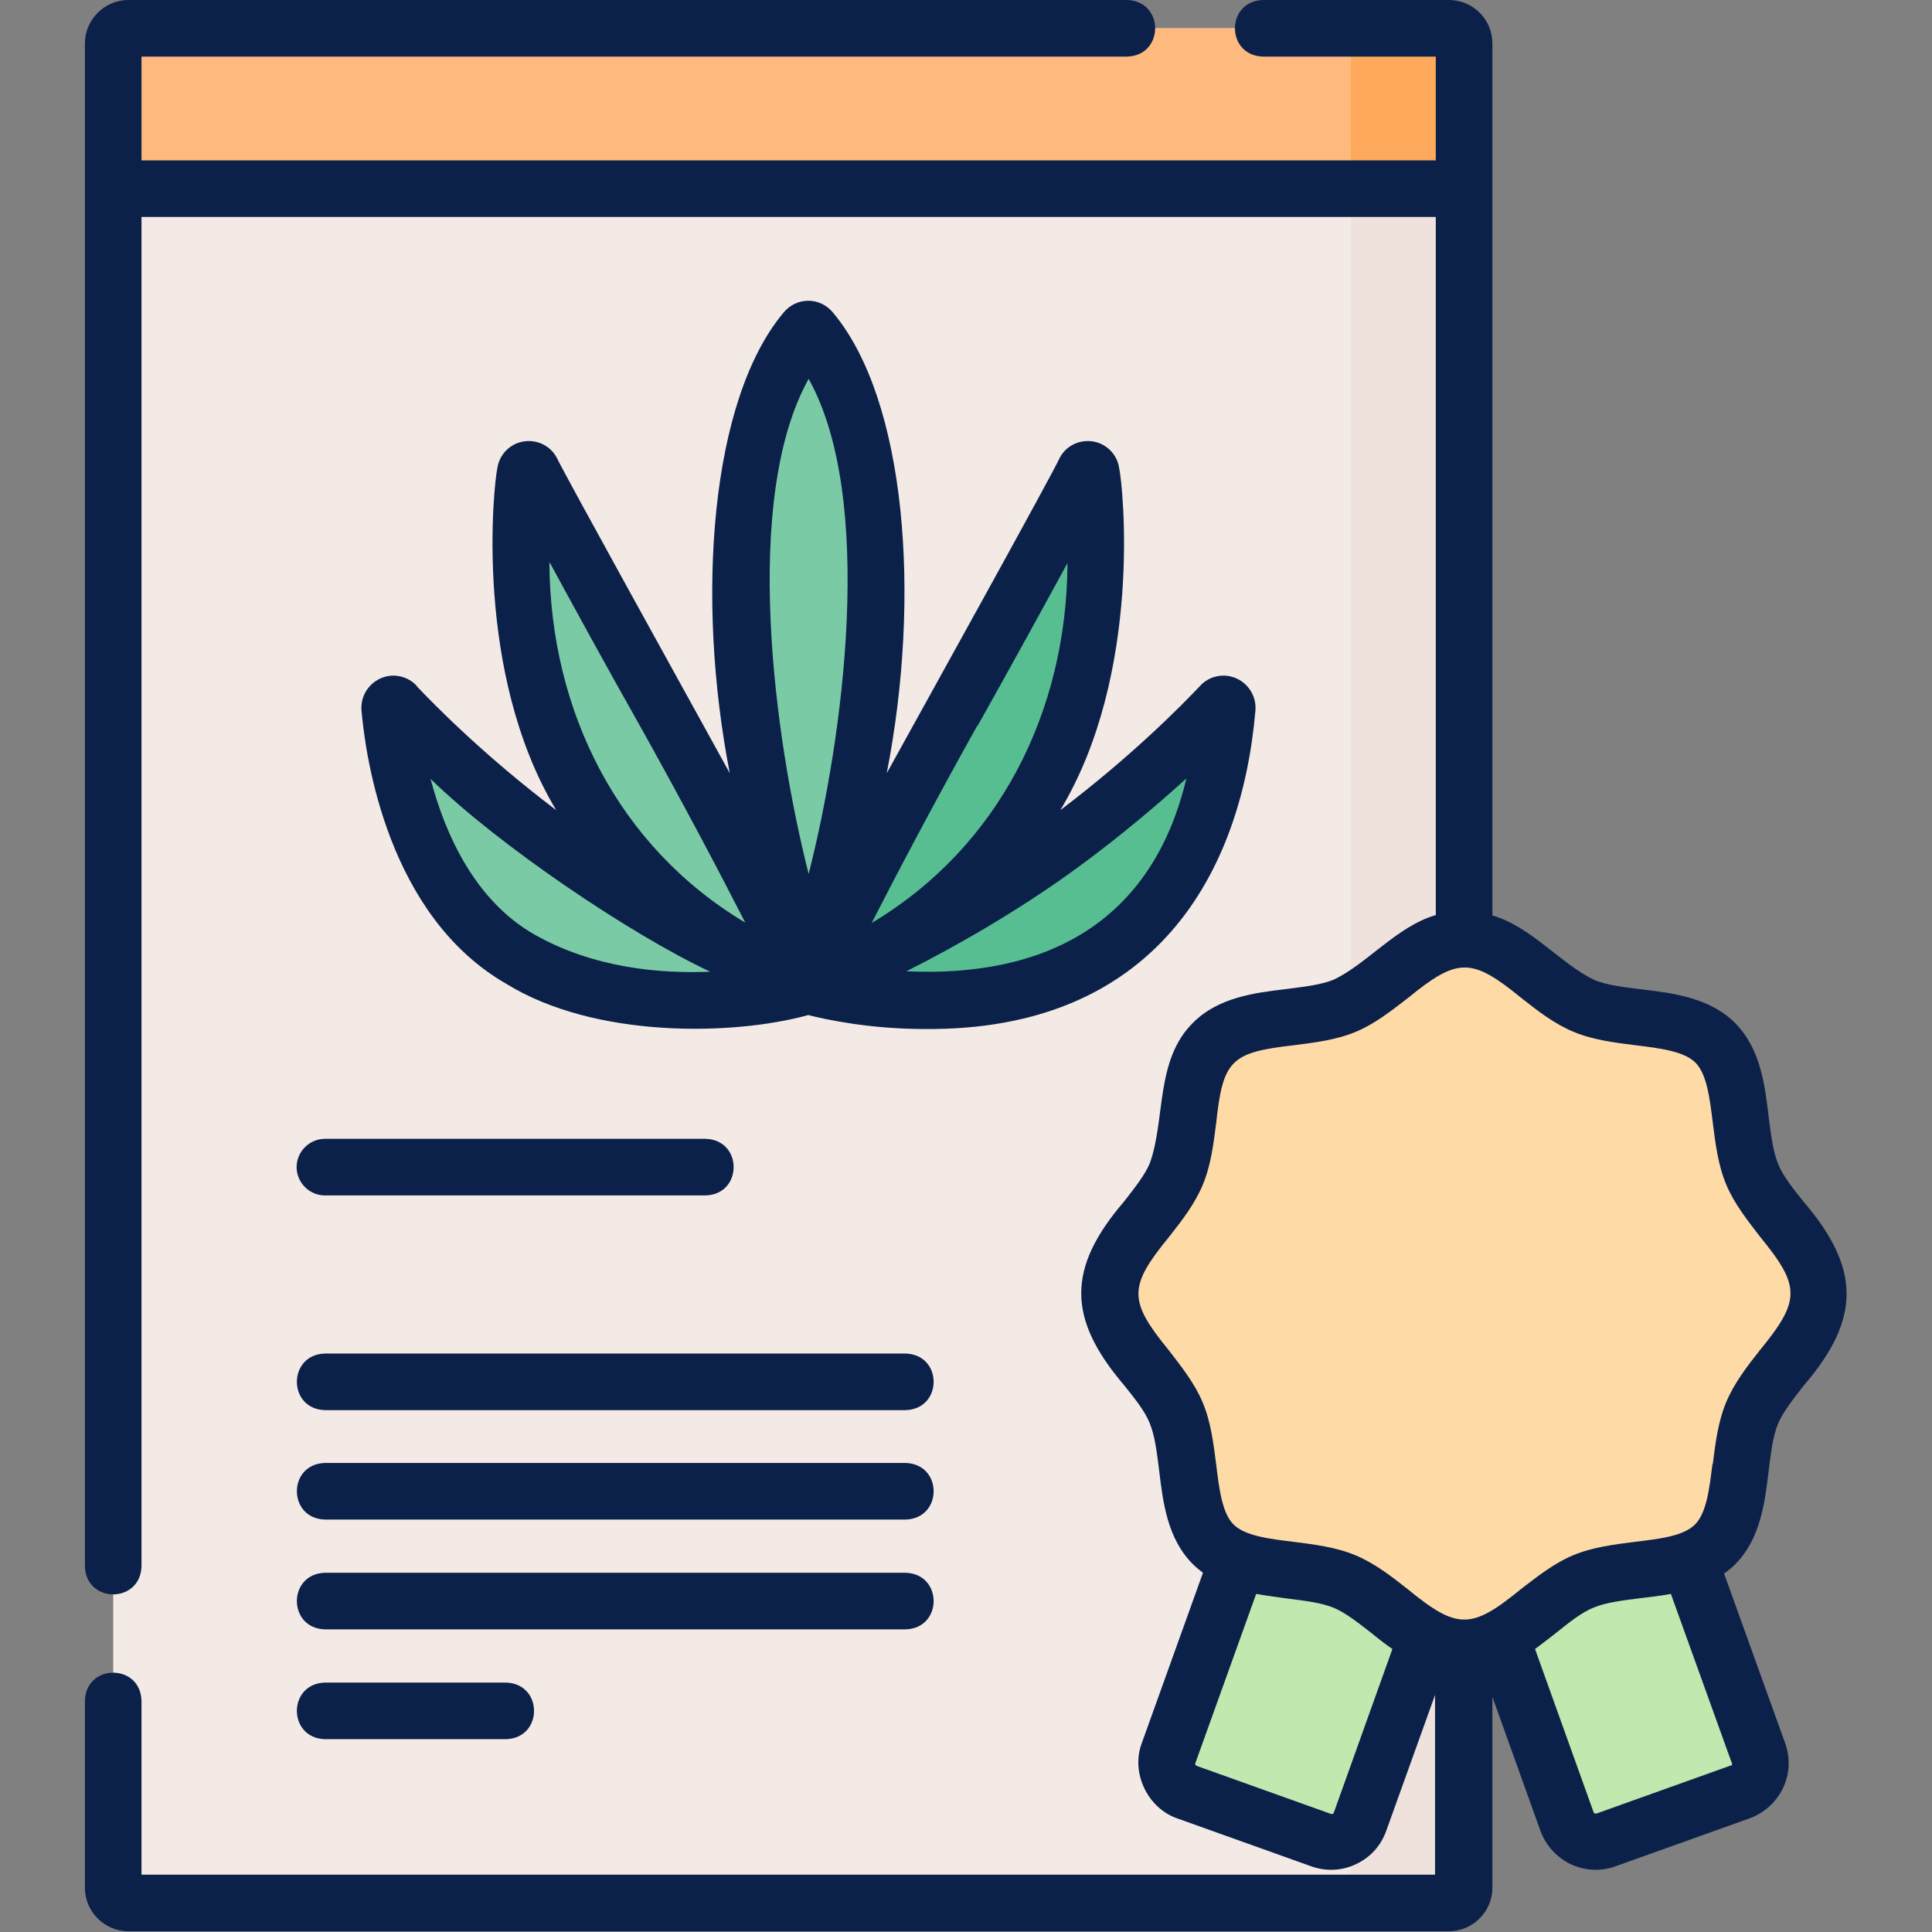 <?xml version="1.0" encoding="UTF-8"?>
<svg xmlns="http://www.w3.org/2000/svg" version="1.1" viewBox="0 0 512 512">
  <rect x="0" y="0" width="512" height="512" fill="#808080" stroke="none"/>
  <defs>
    <style>
      .cls-1 {
        fill: #c1e9af;
      }

      .cls-2 {
        fill: #fedba6;
      }

      .cls-3 {
        fill: #7acaa6;
      }

      .cls-4 {
        fill: #fdb97e;
      }

      .cls-5 {
        fill: #fea95c;
      }

      .cls-6 {
        fill: #efe2dd;
      }

      .cls-7 {
        fill: #57be92;
      }

      .cls-8 {
        fill: #f3eae6;
      }

      .cls-9 {
        fill: #0c2149;
      }
    </style>
  </defs>
  <!-- Generator: Adobe Illustrator 28.7.1, SVG Export Plug-In . SVG Version: 1.2.0 Build 142)  -->
  <g>
    <g id="Layer_1">
      <g>
        <path class="cls-8" d="M384,504.5H34c-2.2,0-4-1.8-4-4V11.5c0-2.2,1.8-4,4-4h350c2.2,0,4,1.8,4,4v489c0,2.2-1.8,4-4,4Z"/>
        <path class="cls-6" d="M384,7.5h-30c2.2,0,4,1.8,4,4v489c0,2.2-1.8,4-4,4h30c2.2,0,4-1.8,4-4V11.5c0-2.2-1.8-4-4-4Z"/>
        <path class="cls-4" d="M388,50H30V11.5c0-2.2,1.8-4,4-4h350c2.2,0,4,1.8,4,4v38.5Z"/>
        <path class="cls-5" d="M384,7.5h-30c2.2,0,4,1.8,4,4v38.5h30V11.5c0-2.2-1.8-4-4-4Z"/>
        <path class="cls-1" d="M350.2,487.7l-35.5-12.7c-4.2-1.5-6.4-6.2-4.9-10.4l40.8-113.6,50.7,18.2-40.8,113.6c-1.5,4.2-6.2,6.4-10.4,4.9h0Z"/>
        <path class="cls-1" d="M425.7,487.7l35.5-12.7c4.2-1.5,6.4-6.2,4.9-10.4l-40.8-113.6-50.7,18.2,40.8,113.6c1.5,4.2,6.2,6.4,10.4,4.9h0Z"/>
        <path class="cls-2" d="M482,342.8c0,12-13.4,21.2-17.7,31.6-4.5,10.8-1.7,26.7-9.8,34.9s-24.1,5.4-34.9,9.8c-10.4,4.3-19.6,17.7-31.6,17.7s-21.2-13.4-31.6-17.7c-10.8-4.5-26.7-1.7-34.9-9.8s-5.4-24.1-9.8-34.9c-4.3-10.4-17.7-19.6-17.7-31.6s13.4-21.2,17.7-31.6c4.5-10.8,1.7-26.7,9.8-34.9s24.1-5.4,34.9-9.8c10.4-4.3,19.6-17.7,31.6-17.7s21.2,13.4,31.6,17.7c10.8,4.5,26.7,1.7,34.9,9.8s5.4,24.1,9.8,34.9c4.3,10.4,17.7,19.6,17.7,31.6h0Z"/>
        <path class="cls-7" d="M252.5,188.6c-22,39.3-38.2,72.5-38.2,72.5,0,0,39.1-12.6,61.2-51.8,18.6-33.2,15.3-74,13.8-84.2-.1-.9-1.4-1.2-1.8-.3-4,7.6-16.9,31.6-34.9,63.8h0Z"/>
        <path class="cls-7" d="M281.2,223.9c-31.7,23.2-66.9,37.3-66.9,37.3,0,0,42,12.5,76.2-7,29-16.5,33.9-56.7,34.8-66.6,0-.9-1.1-1.4-1.7-.8-5.1,5.4-20.4,21-42.4,37.1Z"/>
        <g>
          <path class="cls-3" d="M176,188.6c22,39.3,38.2,72.5,38.2,72.5,0,0-39.1-12.6-61.2-51.8-18.6-33.2-15.3-74-13.8-84.2.1-.9,1.4-1.2,1.8-.3,4,7.6,16.9,31.6,34.9,63.8Z"/>
          <path class="cls-3" d="M147.4,223.9c31.7,23.2,66.9,37.3,66.9,37.3,0,0-42,12.5-76.2-7-29-16.5-33.9-56.7-34.8-66.6,0-.9,1.1-1.4,1.7-.8,5.1,5.4,20.4,21,42.4,37.1h0Z"/>
          <path class="cls-3" d="M232.4,154c0,48.2-18.1,107.1-18.1,107.1,0,0-18.1-58.9-18.1-107.1s13.9-62.3,17.3-66.6c.4-.5,1.1-.5,1.5,0,3.4,4.3,17.3,24.3,17.3,66.6h0Z"/>
        </g>
        <g>
          <path class="cls-9" d="M468.7,389.9c.6-4.8,1.1-9.2,2.5-12.6,1.3-3.1,4-6.5,6.8-10.1,15.2-17.7,15.1-31,0-48.7-2.9-3.6-5.6-7-6.8-10.1-1.4-3.4-1.9-7.9-2.5-12.6-1-8.4-2.2-18-8.9-24.7-6.7-6.7-16.3-7.9-24.7-8.9-4.8-.6-9.2-1.1-12.6-2.5-8.8-4.2-16.7-14.1-27-17.1V11.5C395.5,5.2,390.4,0,384,0h-49.3c-9.9.3-9.9,14.7,0,15h45.8v27.5H37.5V15h261.2c9.9-.3,9.9-14.7,0-15H34C27.7,0,22.5,5.2,22.5,11.5v403.6c.3,9.9,14.7,9.9,15,0V57.5h343v185c-10.3,3-18.2,12.9-27,17.1-3.4,1.4-7.9,1.9-12.6,2.5-8.4,1-18,2.2-24.7,8.9-10.1,9.9-7.3,25.7-11.5,37.3-1.3,3.1-4,6.5-6.8,10.1-15.2,17.7-15.1,31,0,48.7,2.9,3.6,5.6,7,6.8,10.1,1.4,3.4,1.9,7.9,2.5,12.6,1,8.4,2.2,18,8.9,24.7.9.9,1.8,1.6,2.7,2.3l-16.2,45.1c-3,7.8,1.5,17.3,9.4,20l35.5,12.7c3.9,1.4,8.2,1.2,11.9-.6,3.8-1.8,6.6-4.9,8-8.9l12.9-35.9v47.6H37.5v-46.1c-.3-9.9-14.7-9.9-15,0v49.6c0,6.3,5.2,11.5,11.5,11.5h350c6.3,0,11.5-5.2,11.5-11.5v-50.6l12.7,35.4c1.4,3.9,4.3,7.1,8,8.9,3.8,1.8,8,2,11.9.6l35.5-12.7c3.9-1.4,7.1-4.3,8.9-8,1.8-3.8,2-8,.6-11.9l-16.2-45c1-.7,2-1.5,2.9-2.4,6.7-6.7,7.9-16.3,8.9-24.7h0ZM353.5,480.3c0,0,0,.2-.3.4-.2.1-.4,0-.5,0l-35.5-12.7c0,0-.2,0-.4-.3-.1-.2,0-.4,0-.5l16.1-44.8c2.7.5,5.4.8,8,1.2,4.8.6,9.2,1.1,12.6,2.5,3.1,1.3,6.5,4,10.1,6.8,1.7,1.4,3.5,2.8,5.4,4.1l-15.5,43.3ZM459,467.1c0,0,0,.2,0,.5s-.3.3-.4.3l-35.5,12.7c0,0-.2,0-.5,0-.2-.1-.3-.3-.3-.4l-15.5-43.2c1.9-1.4,3.7-2.8,5.5-4.2,3.6-2.9,7-5.6,10.1-6.8,3.4-1.4,7.9-1.9,12.6-2.5,2.5-.3,5.2-.6,7.8-1.1l16.1,44.7ZM453.8,388.1c-.8,6.6-1.6,12.9-4.6,15.9-3.1,3.1-9.3,3.8-15.9,4.6-5.5.7-11.3,1.4-16.5,3.6-5,2.1-9.4,5.6-13.7,8.9-13.2,10.8-16.9,10.8-30.1,0-4.3-3.4-8.7-6.8-13.7-8.9-5.2-2.2-11-2.9-16.5-3.6-6.6-.8-12.9-1.6-15.9-4.6s-3.8-9.3-4.6-15.9c-.7-5.5-1.4-11.3-3.6-16.5-2.1-5-5.6-9.4-8.9-13.7-10.8-13.2-10.8-16.9,0-30.1,3.4-4.3,6.8-8.7,8.9-13.7,2.2-5.2,2.9-11,3.6-16.5,1.8-16.7,3.9-18.7,20.6-20.6,5.5-.7,11.3-1.4,16.5-3.6,5-2.1,9.4-5.6,13.7-8.9,13.2-10.8,16.9-10.8,30.1,0,4.3,3.4,8.7,6.8,13.7,8.9,5.2,2.2,11,2.9,16.5,3.6,6.6.8,12.9,1.6,15.9,4.6s3.8,9.3,4.6,15.9c.7,5.5,1.4,11.3,3.6,16.5,2.1,5,5.6,9.4,8.9,13.7,10.8,13.2,10.8,16.9,0,30.1-3.4,4.3-6.8,8.7-8.9,13.7-2.2,5.2-2.9,11-3.6,16.5Z"/>
          <path class="cls-9" d="M110.4,181.7c-2.5-2.6-6.3-3.4-9.6-1.9-3.3,1.5-5.3,4.9-5,8.5,1.1,12.5,7,54.5,38.5,72.5,23.4,14.4,60,13.7,79.9,8.2,4.7,1.2,16.3,3.7,30.9,3.7,61,.5,83.9-41.3,87.6-84.4.3-3.6-1.7-7-5-8.5-3.3-1.5-7.2-.7-9.6,1.9-5,5.3-18.1,18.6-37.1,33,21.9-36.4,16.6-86,15.6-90.6-.5-3.6-3.3-6.5-6.9-7.1-3.6-.6-7.2,1.1-8.9,4.4-2.2,4.8-32.2,58.9-45.8,83.5,9.2-47,5.1-98.9-14.2-122-1.6-2-4-3.2-6.6-3.2h0c-2.6,0-5,1.2-6.6,3.2-19.3,23.1-23.3,75.3-14.2,122-13.6-24.7-43.4-78.5-45.8-83.5-1.7-3.3-5.3-5-8.9-4.4-3.6.6-6.4,3.5-6.9,7.1-1,4.5-6.3,54.2,15.6,90.6-19-14.4-32.1-27.7-37.1-33h0ZM314.4,206.3c-9.1,38.3-37.4,52.8-74.2,51.1,12.9-6.5,29.5-15.9,45.4-27.5,11.6-8.5,21.3-16.8,28.8-23.6ZM259.1,192.3c9.6-17.1,17.7-31.9,23.8-43.1-.2,39.4-18.2,75.3-51.9,95.4,6.8-13.3,16.7-32.1,28-52.3ZM214.3,100.4c17.7,31.8,9.2,95.1,0,131.2-9.2-36.2-17.7-99.4,0-131.2ZM145.7,149.1c6.1,11.2,14.2,26.1,23.8,43.1,11.3,20.2,21.2,39,28,52.3-33.7-20.1-51.7-56.1-51.9-95.4ZM188.4,257.5c-13.7.6-31.1-1-46.7-9.8-16-9.1-23.8-26.9-27.6-41.3,17.9,17.5,52.9,41.2,74.3,51.2Z"/>
          <path class="cls-9" d="M78.6,309.3c0,4.1,3.4,7.5,7.5,7.5h100.9c9.9-.3,9.9-14.7,0-15h-100.9c-4.1,0-7.5,3.4-7.5,7.5Z"/>
          <path class="cls-9" d="M86.1,373.7h153.9c9.9-.3,9.9-14.7,0-15H86.1c-9.9.3-9.9,14.7,0,15Z"/>
          <path class="cls-9" d="M86.1,402.7h153.9c9.9-.3,9.9-14.7,0-15H86.1c-9.9.3-9.9,14.7,0,15Z"/>
          <path class="cls-9" d="M86.1,431.8h153.9c9.9-.3,9.9-14.7,0-15H86.1c-9.9.3-9.9,14.7,0,15Z"/>
          <path class="cls-9" d="M86.1,460.9h48c9.9-.3,9.9-14.7,0-15h-48c-9.9.3-9.9,14.7,0,15Z"/>
        </g>
      </g>
    </g>
  </g>
</svg>
